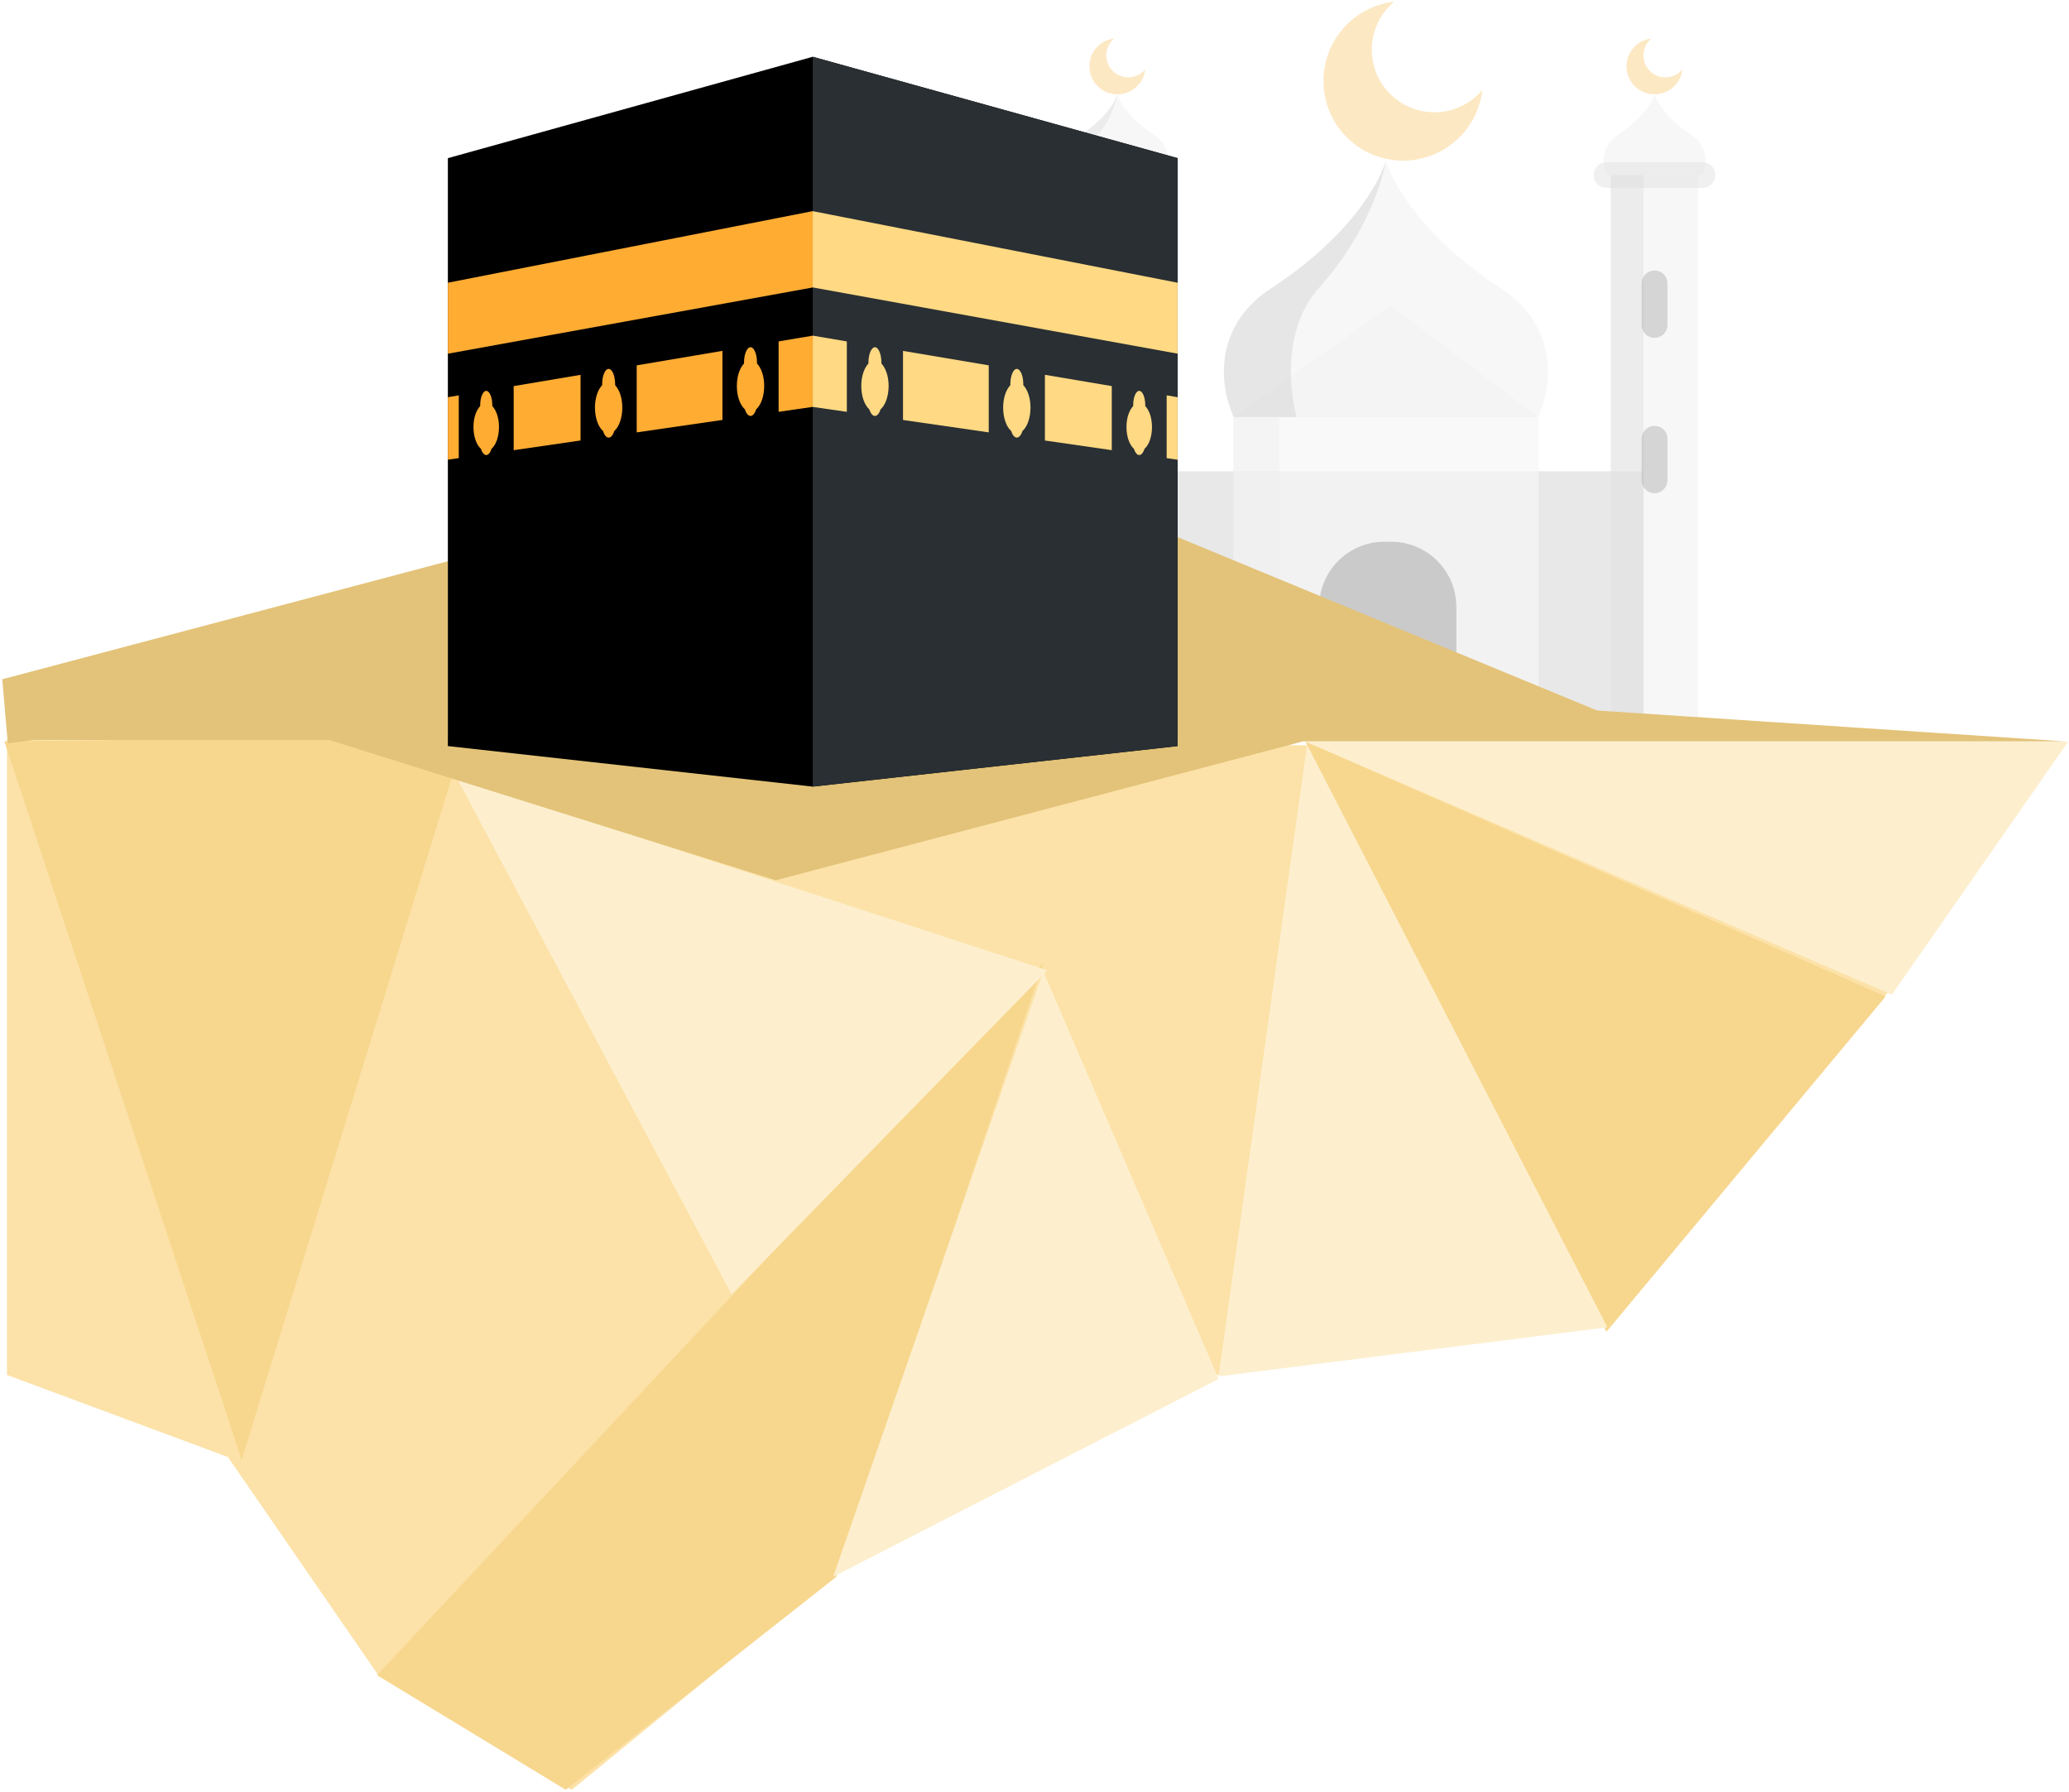 <svg xmlns="http://www.w3.org/2000/svg" xmlns:xlink="http://www.w3.org/1999/xlink" width="656" height="568" viewBox="0 0 656 568"><defs><path id="ivfza" d="M.21 1627.57l650.95 2.68-54.28 77.03-91.4 105.46-121.6 16.14-120.72 62.9-83.88 68.63-61.43-36.48-47.59-69.03-70.05-26.02z"/><path id="ivfzb" d="M177.39 1960.41l85.75-67.5 65.65-194.65-211.25 225.8z"/><path id="ivfzc" d="M328.8 1700.98l55.57 129.19-122.21 62.7z"/><path id="ivfzd" d="M597.85 1708.33l-185.96-80.25h241.87z"/><path id="ivfze" d="M74.63 1855.8l70.73-229.68-145.97 1.9z"/><path id="ivfzf" d="M142.79 1639.55l187.3 61.06-100.16 102.67z"/><path id="ivfzg" d="M411.87 1628.09l184 80.8-88.52 106.29z"/><path id="ivfzh" d="M360.27 1626v-83.6h158.8v83.6z"/><path id="ivfzi" d="M534.13 1435.7c4.88 3.19 5.57 8.46 3.66 12.8H507.4c-1.9-4.34-1.2-9.61 3.66-12.8 9.92-6.49 11.54-12.8 11.54-12.8s1.62 6.31 11.53 12.8z"/><path id="ivfzj" d="M363.81 1435.7c4.87 3.19 5.56 8.46 3.66 12.8h-30.39c-1.9-4.34-1.21-9.61 3.66-12.8 9.92-6.49 11.54-12.8 11.54-12.8s1.62 6.31 11.53 12.8z"/><path id="ivfzk" d="M352.27 1422.95c-.09.55-1.1 6.57-6.13 12.75-2.59 3.19-2.95 8.46-1.94 12.8h-7.12c-1.9-4.34-1.21-9.61 3.66-12.8 9.45-6.18 11.37-12.2 11.53-12.75z"/><path id="ivfzl" d="M352.28 1422.91l-.01.04v-.05.01z"/><path id="ivfzm" d="M452.79 1428.6c6.1 0 11.54-2.76 15.19-7.08a25.26 25.26 0 1 1-27.96-27.96 19.85 19.85 0 0 0 12.77 35.04z"/><path id="ivfzn" d="M526.06 1417.52c2.15 0 4.06-.97 5.34-2.48a8.87 8.87 0 1 1-9.82-9.83 6.96 6.96 0 0 0 4.48 12.31z"/><path id="ivfzo" d="M355.76 1417.52c2.14 0 4.05-.97 5.33-2.48a8.87 8.87 0 1 1-9.82-9.83 6.96 6.96 0 0 0 4.49 12.31z"/><path id="ivfzp" d="M459.77 1585.42V1626h-43.52v-40.58a20.7 20.7 0 0 1 20.69-20.7h2.14a20.69 20.69 0 0 1 20.69 20.7z"/><path id="ivfzq" d="M536.5 1448.5V1626h-27.8v-177.5z"/><path id="ivfzr" d="M366.17 1542.4v83.6h-27.8v-177.5h27.8z"/><path id="ivfzs" d="M348.75 1542.4v83.6h-10.37v-177.5h10.37z"/><path id="ivfzt" d="M519.07 1542.4v83.6H508.7v-177.5h10.37z"/><path id="ivfzu" d="M485.8 1542.4v83.6h-26.03v-40.58a20.69 20.69 0 0 0-20.7-20.7h-2.13a20.7 20.7 0 0 0-20.69 20.7V1626h-27.17v-100.78h.08l49.73-35.26 46.83 35.26h.08z"/><path id="ivfzv" d="M389.08 1626v-100.78h14.6V1626z"/><path id="ivfzw" d="M474.09 1484.57c15.47 10.13 17.67 26.9 11.63 40.65h-96.56c-6.04-13.75-3.85-30.52 11.63-40.65 31.5-20.62 36.65-40.66 36.65-40.66s5.15 20.04 36.65 40.66z"/><path id="ivfzx" d="M415.93 1484.57c18.44-20.56 21.5-40.55 21.5-40.65-.04.2-5.3 20.14-36.64 40.65-15.48 10.13-17.67 26.9-11.63 40.65h19.95c-3.55-13.75-2.26-30.52 6.82-40.65z"/><path id="ivfzy" d="M522.6 1500.1a4.08 4.08 0 0 1-4.08-4.08v-13.17a4.08 4.08 0 0 1 8.16 0v13.17a4.08 4.08 0 0 1-4.08 4.08z"/><path id="ivfzz" d="M522.6 1549.35a4.08 4.08 0 0 1-4.08-4.08v-13.17a4.08 4.08 0 0 1 8.16 0v13.17a4.08 4.08 0 0 1-4.08 4.08z"/><path id="ivfzA" d="M367.47 1452.57h-30.39a4.08 4.08 0 0 1 0-8.16h30.39a4.08 4.08 0 0 1 0 8.16z"/><path id="ivfzB" d="M537.8 1452.57h-30.4a4.08 4.08 0 0 1 0-8.16h30.4a4.08 4.08 0 0 1 0 8.16z"/><path id="ivfzC" d="M352.28 1500.1a4.08 4.08 0 0 1-4.09-4.08v-13.17a4.08 4.08 0 0 1 8.17 0v13.17a4.08 4.08 0 0 1-4.08 4.08z"/><path id="ivfzD" d="M352.28 1549.35a4.08 4.08 0 0 1-4.09-4.08v-13.17a4.08 4.08 0 0 1 8.17 0v13.17a4.08 4.08 0 0 1-4.08 4.08z"/><path id="ivfzE" d="M140 1609.54L-.37 1627.59H140z"/><path id="ivfzF" d="M652.5 1628.02H370.7v-18.6z"/><path id="ivfzG" d="M99.6 1626.72l144.38 45.34 167.19-44.04-39.45-17.65v17.65l-116.2 13.72-115.01-15.02z"/><path id="ivfzH" d="M384.37 1829.34l28.05-200.2 95.22 184.64z"/><path id="ivfzI" d="M140 1570.92l-141.29 37.42 1.77 20.32L140 1610.43z"/><path id="ivfzJ" d="M370.69 1563l134.15 55.44-134.15-5.17z"/><path id="ivfzK" d="M255.69 1411L140 1443.14v186.38l115.69 12.85 115.68-12.85v-186.39z"/><path id="ivfzL" d="M255.69 1411v231.37l115.68-12.85v-186.39z"/><path id="ivfzM" d="M284.31 1504.24v21.9l27.18 3.93v-21.25z"/><path id="ivfzN" d="M329.3 1511.82v20.83l21.2 3.06v-20.31z"/><path id="ivfzO" d="M255.69 1499.4V1522l10.81 1.56v-22.32z"/><path id="ivfzP" d="M367.9 1538.24l3.47.5v-19.82l-3.46-.59z"/><path id="ivfzQ" d="M140 1518.92v19.81l3.46-.5v-19.9z"/><path id="ivfzR" d="M244.87 1501.23v22.32l10.81-1.56v-22.58z"/><path id="ivfzS" d="M160.87 1515.4v20.32l21.2-3.08v-20.81z"/><path id="ivfzT" d="M199.88 1508.82v21.25l27.18-3.94v-21.9z"/><path id="ivfzU" d="M277.46 1508.25v-.27c0-2.7-.91-4.9-2.05-4.9-1.14 0-2.06 2.2-2.06 4.9v.27c-1.34 1.4-2.27 3.99-2.27 7.09 0 3.3 1.04 6.1 2.52 7.4.4 1.25 1.05 2.12 1.8 2.12.77 0 1.4-.87 1.82-2.12 1.48-1.3 2.53-4.1 2.53-7.4 0-3.1-.95-5.7-2.29-7.1"/><path id="ivfzV" d="M322.45 1515.12v-.27c0-2.7-.92-4.9-2.06-4.9-1.13 0-2.05 2.2-2.05 4.9v.27c-1.34 1.4-2.28 3.99-2.28 7.09 0 3.3 1.04 6.1 2.52 7.4.41 1.25 1.06 2.12 1.81 2.12.76 0 1.4-.87 1.82-2.12 1.47-1.3 2.52-4.1 2.52-7.4 0-3.1-.94-5.7-2.28-7.1"/><path id="ivfzW" d="M361.12 1521.74v-.25c0-2.53-.86-4.58-1.92-4.58s-1.91 2.05-1.91 4.58v.25c-1.26 1.3-2.13 3.73-2.13 6.62 0 3.08.97 5.7 2.35 6.9.39 1.18.99 2 1.7 2 .7 0 1.3-.82 1.68-2 1.4-1.2 2.36-3.82 2.36-6.9 0-2.9-.88-5.32-2.13-6.62"/><path id="ivfzX" d="M233.9 1508.25v-.27c0-2.7.93-4.9 2.06-4.9 1.14 0 2.06 2.2 2.06 4.9v.27c1.34 1.4 2.28 3.99 2.28 7.09 0 3.3-1.05 6.1-2.52 7.4-.42 1.25-1.06 2.12-1.82 2.12-.75 0-1.4-.87-1.8-2.12-1.49-1.3-2.53-4.1-2.53-7.4 0-3.1.94-5.7 2.28-7.1"/><path id="ivfzY" d="M188.92 1515.12v-.27c0-2.7.92-4.9 2.06-4.9 1.14 0 2.06 2.2 2.06 4.9v.27c1.33 1.4 2.27 3.99 2.27 7.09 0 3.3-1.04 6.1-2.52 7.4-.41 1.25-1.05 2.12-1.81 2.12s-1.4-.87-1.81-2.12c-1.48-1.3-2.53-4.1-2.53-7.4 0-3.1.94-5.7 2.28-7.1"/><path id="ivfzZ" d="M150.25 1521.74v-.25c0-2.53.86-4.58 1.92-4.58s1.92 2.05 1.92 4.58v.25c1.25 1.3 2.12 3.73 2.12 6.62 0 3.08-.97 5.7-2.35 6.9-.39 1.18-.98 2-1.69 2s-1.31-.82-1.7-2c-1.38-1.2-2.35-3.82-2.35-6.9 0-2.9.88-5.32 2.13-6.62"/><path id="ivfzaa" d="M140 1482.63v22.5l115.69-21v-24.2z"/><path id="ivfzab" d="M255.69 1459.94v24.18l115.68 21v-22.49z"/></defs><g><g transform="translate(2 -1393)"><g><use fill="#fce2a8" xlink:href="#ivfza"/></g><g><use fill="#f7d78e" xlink:href="#ivfzb"/></g><g><use fill="#fdefce" xlink:href="#ivfzc"/></g><g><use fill="#fdefce" xlink:href="#ivfzd"/></g><g><use fill="#f7d78e" xlink:href="#ivfze"/></g><g><use fill="#fdefce" xlink:href="#ivfzf"/></g><g><use fill="#f7d78e" xlink:href="#ivfzg"/></g><g opacity=".67"><g opacity=".67"><use fill="#ccc" xlink:href="#ivfzh"/></g><g opacity=".67"><g opacity=".67"><use fill="#e6e6e6" xlink:href="#ivfzi"/></g><g opacity=".67"><use fill="#e6e6e6" xlink:href="#ivfzj"/></g></g><g opacity=".67"><g opacity=".67"><use fill="#ccc" xlink:href="#ivfzk"/></g><g opacity=".67"><use fill="#ccc" xlink:href="#ivfzl"/></g></g><g opacity=".67"><g opacity=".67"><use fill="#f7b239" xlink:href="#ivfzm"/></g><g opacity=".67"><use fill="#f7b239" xlink:href="#ivfzn"/></g><g opacity=".67"><use fill="#f7b239" xlink:href="#ivfzo"/></g></g><g opacity=".67"><use fill="#999" xlink:href="#ivfzp"/></g><g opacity=".67"><g opacity=".67"><use fill="#e6e6e6" xlink:href="#ivfzq"/></g><g opacity=".67"><use fill="#e6e6e6" xlink:href="#ivfzr"/></g></g><g opacity=".67"><g opacity=".67"><use fill="#ccc" xlink:href="#ivfzs"/></g><g opacity=".67"><use fill="#ccc" xlink:href="#ivfzt"/></g></g><g opacity=".67"><use fill="#f2f2f2" xlink:href="#ivfzu"/></g><g opacity=".67"><g opacity=".67"><use fill="#e6e6e6" xlink:href="#ivfzv"/></g><g opacity=".67"><use fill="#e6e6e6" xlink:href="#ivfzw"/></g></g><g opacity=".67"><use fill="#ccc" xlink:href="#ivfzx"/></g><g opacity=".67"><g opacity=".67"><use fill="gray" xlink:href="#ivfzy"/></g><g opacity=".67"><use fill="gray" xlink:href="#ivfzz"/></g></g><g opacity=".67"><g opacity=".67"><use fill="#ccc" xlink:href="#ivfzA"/></g><g opacity=".67"><use fill="#ccc" xlink:href="#ivfzB"/></g></g><g opacity=".67"><g opacity=".67"><use fill="gray" xlink:href="#ivfzC"/></g><g opacity=".67"><use fill="gray" xlink:href="#ivfzD"/></g></g></g><g><use fill="#e3c379" xlink:href="#ivfzE"/></g><g><use fill="#e3c379" xlink:href="#ivfzF"/></g><g><use fill="#e3c379" xlink:href="#ivfzG"/></g><g><use fill="#fdefce" xlink:href="#ivfzH"/></g><g><use fill="#e3c379" xlink:href="#ivfzI"/></g><g><use fill="#e3c379" xlink:href="#ivfzJ"/></g><g><g><g><use xlink:href="#ivfzK"/></g><g><use fill="#292f33" xlink:href="#ivfzL"/></g></g><g><g><use fill="#ffd983" xlink:href="#ivfzM"/></g><g><use fill="#ffd983" xlink:href="#ivfzN"/></g><g><use fill="#ffd983" xlink:href="#ivfzO"/></g><g><use fill="#ffd983" xlink:href="#ivfzP"/></g></g><g><g><use fill="#ffac33" xlink:href="#ivfzQ"/></g><g><use fill="#ffac33" xlink:href="#ivfzR"/></g><g><use fill="#ffac33" xlink:href="#ivfzS"/></g><g><use fill="#ffac33" xlink:href="#ivfzT"/></g></g><g><g><g><use fill="#ffd983" xlink:href="#ivfzU"/></g><g><use fill="#ffd983" xlink:href="#ivfzV"/></g><g><use fill="#ffd983" xlink:href="#ivfzW"/></g></g><g><g><use fill="#ffac33" xlink:href="#ivfzX"/></g><g><use fill="#ffac33" xlink:href="#ivfzY"/></g><g><use fill="#ffac33" xlink:href="#ivfzZ"/></g><g><use fill="#ffac33" xlink:href="#ivfzaa"/></g></g><g><use fill="#ffd983" xlink:href="#ivfzab"/></g></g></g></g></g></svg>